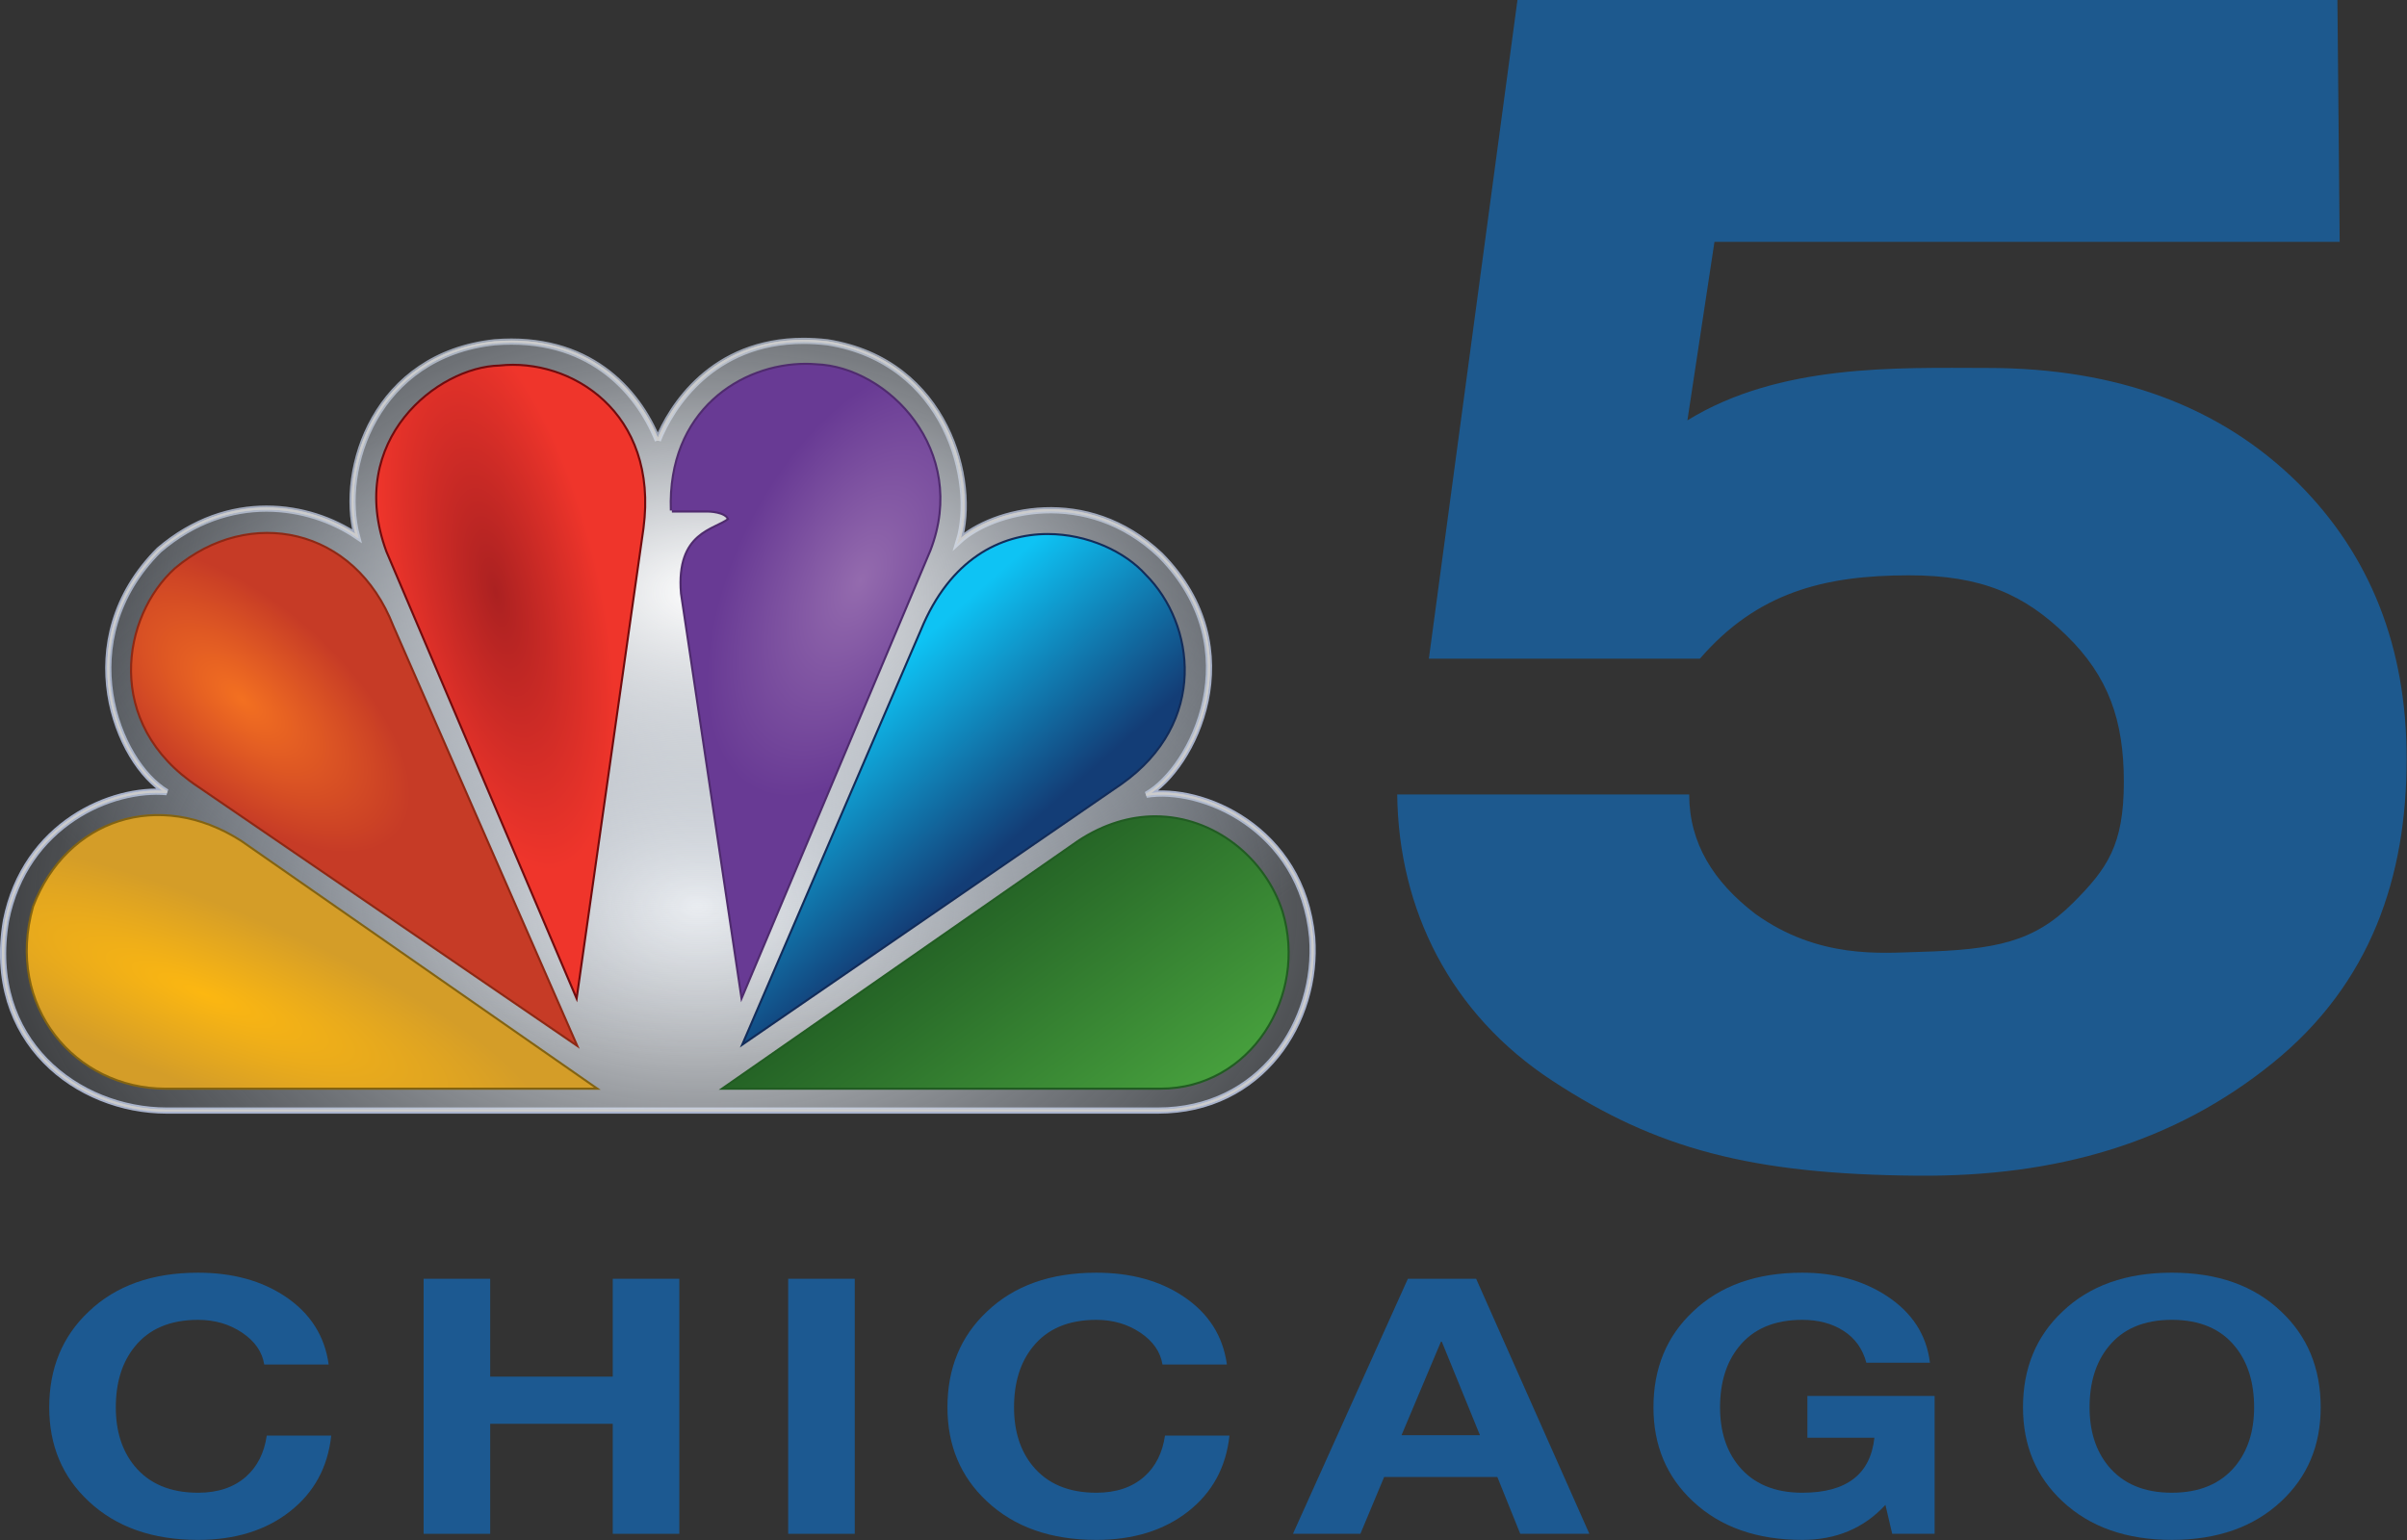 <svg width="800" height="512.02" version="1.1" xmlns="http://www.w3.org/2000/svg" xmlns:xlink="http://www.w3.org/1999/xlink">
 <rect width="100%" height="100%" fill="#333333" stroke="none"/>
 <defs>
  <linearGradient id="linearGradient4618">
   <stop stop-color="#fff" offset="0"/>
   <stop stop-color="#9caabd" stop-opacity="0" offset="1"/>
  </linearGradient>
  <linearGradient id="linearGradient5275">
   <stop stop-color="#fff" offset="0"/>
   <stop stop-color="#a9b3cc" stop-opacity="0" offset="1"/>
  </linearGradient>
  <linearGradient id="linearGradient4749" x1="142.85" x2="142.85" y1=".728" y2="170.25" gradientTransform="matrix(.903 0 0 .903 -70.751 -64.196)" gradientUnits="userSpaceOnUse">
   <stop stop-color="#91979f" offset="0"/>
   <stop stop-color="#a9b3cc" offset="1"/>
  </linearGradient>
  <radialGradient id="radialGradient4751" cx="255.27" cy="101.1" r="143.18" gradientTransform="matrix(.011 .024 -.059 .028 161.6 12.513)" gradientUnits="userSpaceOnUse" xlink:href="#linearGradient5275"/>
  <radialGradient id="radialGradient4753" cx="2373.5" cy="104.4" r="143.18" gradientTransform="matrix(.016 .021 -.031 .024 146.67 20.251)" gradientUnits="userSpaceOnUse" xlink:href="#linearGradient5275"/>
  <radialGradient id="radialGradient4755" cx="406.69" cy="-136.27" r="142.43" gradientTransform="matrix(2.5007e-5 .788 -1.214 -1.8971e-8 -14.446 -197.37)" gradientUnits="userSpaceOnUse" xlink:href="#linearGradient4618"/>
  <radialGradient id="radialGradient4757" cx="321.46" cy="-138.27" r="142.43" gradientTransform="matrix(5.2211e-5 .71 -1.165 5.366e-5 -7.847 -173.41)" gradientUnits="userSpaceOnUse" xlink:href="#linearGradient4618"/>
  <radialGradient id="radialGradient4759" cx="65.784" cy="-59.439" r="48.162" gradientTransform="matrix(-.29 .337 -.704 -.605 29.179 19.986)" gradientUnits="userSpaceOnUse">
   <stop stop-color="#f37021" offset="0"/>
   <stop stop-color="#c63b26" offset="1"/>
  </radialGradient>
  <radialGradient id="radialGradient4761" cx="189.46" cy="105.57" r="29.033" gradientTransform="matrix(.764 -.174 .472 2.078 -87.447 -131.66)" gradientUnits="userSpaceOnUse">
   <stop stop-color="#ab2121" offset="0"/>
   <stop stop-color="#ef352b" offset="1"/>
  </radialGradient>
  <radialGradient id="radialGradient4763" cx="306.1" cy="76.677" r="29.104" gradientTransform="matrix(.841 .423 -.786 1.564 -10.676 -197.18)" gradientUnits="userSpaceOnUse">
   <stop stop-color="#946bae" offset="0"/>
   <stop stop-color="#683a94" offset="1"/>
  </radialGradient>
  <linearGradient id="linearGradient4765" x1="343.63" x2="310.13" y1="171.93" y2="133.95" gradientTransform="matrix(.903 0 0 .903 -70.751 -64.196)" gradientUnits="userSpaceOnUse">
   <stop stop-color="#133d76" offset="0"/>
   <stop stop-color="#0ec3f4" offset="1"/>
  </linearGradient>
  <linearGradient id="linearGradient4767" x1="368.68" x2="307.46" y1="287.14" y2="204.23" gradientTransform="matrix(.903 0 0 .903 -70.751 -64.196)" gradientUnits="userSpaceOnUse">
   <stop stop-color="#55b947" offset="0"/>
   <stop stop-color="#225f24" offset="1"/>
  </linearGradient>
  <radialGradient id="radialGradient4769" cx="-48.296" cy="-17.677" r="61.589" gradientTransform="matrix(-1.203 -.484 .119 -.295 -12.25 113.7)" gradientUnits="userSpaceOnUse">
   <stop stop-color="#fcb711" offset="0"/>
   <stop stop-color="#d49d28" offset="1"/>
  </radialGradient>
 </defs>
 <g transform="matrix(1.379 0 0 1.379 -14.607 -13.224)">
  <g transform="matrix(1.108 0 0 1.107 11.339 91.77)">
   <path d="m142.42 21.679c-4.44-11.061-15.258-23.008-35.521-21.367-25.809 2.799-33.854 27.476-29.953 42.197-10.28-6.944-27.759-9.998-43.017 3.04-19.7 19.7-9.164 46.342 1.668 52.733-11.935-1.103-30.799 6.943-34.972 27.988-4.44 26.13 15.528 41.363 34.972 41.363h215.6c22.484 0 34.958-19.403 33.559-37.703-2.207-23.883-24.114-33.047-36.062-31.083 9.984-5.557 23.318-31.66 3.041-52.182-16.093-15.272-36.612-9.715-43.825-3.054 3.888-12.757-2.489-39.129-28.593-43.301-1.803-0.201-3.54-0.31-5.196-0.31-19.928 3e-3 -28.888 14.534-31.701 21.679" fill="none" stroke="url(#linearGradient4749)" stroke-width="1.354"/>
   <path d="m142.42 21.679c-4.44-11.061-15.258-23.008-35.521-21.367-25.809 2.799-33.854 27.476-29.953 42.197-10.28-6.944-27.759-9.998-43.017 3.04-19.7 19.7-9.164 46.342 1.668 52.733-11.935-1.103-30.799 6.943-34.972 27.988-4.44 26.13 15.528 41.363 34.972 41.363h215.6c22.484 0 34.958-19.403 33.559-37.703-2.207-23.883-24.114-33.047-36.062-31.083 9.984-5.557 23.318-31.66 3.041-52.182-16.093-15.272-36.612-9.715-43.825-3.054 3.888-12.757-2.489-39.129-28.593-43.301-1.803-0.201-3.54-0.31-5.196-0.31-19.928 3e-3 -28.888 14.534-31.701 21.679" fill="none" stroke="url(#radialGradient4751)" stroke-width="1.354"/>
   <path d="m142.42 21.679c-4.44-11.061-15.258-23.008-35.521-21.367-25.809 2.799-33.854 27.476-29.953 42.197-10.28-6.944-27.759-9.998-43.017 3.04-19.7 19.7-9.164 46.342 1.668 52.733-11.935-1.103-30.799 6.943-34.972 27.988-4.44 26.13 15.528 41.363 34.972 41.363h215.6c22.484 0 34.958-19.403 33.559-37.703-2.207-23.883-24.114-33.047-36.062-31.083 9.984-5.557 23.318-31.66 3.041-52.182-16.093-15.272-36.612-9.715-43.825-3.054 3.888-12.757-2.489-39.129-28.593-43.301-1.803-0.201-3.54-0.31-5.196-0.31-19.928 3e-3 -28.888 14.534-31.701 21.679" fill="none" stroke="url(#radialGradient4753)" stroke-width="1.354"/>
   <path d="m142.42 21.679c-4.44-11.061-15.258-23.008-35.521-21.367-25.809 2.799-33.854 27.476-29.953 42.197-10.28-6.944-27.759-9.998-43.017 3.04-19.7 19.7-9.164 46.342 1.668 52.733-11.935-1.103-30.799 6.943-34.972 27.988-4.44 26.13 15.528 41.363 34.972 41.363h215.6c22.484 0 34.958-19.403 33.559-37.703-2.207-23.883-24.114-33.047-36.062-31.083 9.984-5.557 23.318-31.66 3.041-52.182-16.093-15.272-36.612-9.715-43.825-3.054 3.888-12.757-2.489-39.129-28.593-43.301-1.803-0.201-3.54-0.31-5.196-0.31-19.928 3e-3 -28.888 14.534-31.701 21.679" fill="url(#radialGradient4755)" stroke="#ccc" stroke-width=".451"/>
   <path d="m142.42 21.679c-4.44-11.061-15.258-23.008-35.521-21.367-25.809 2.799-33.854 27.476-29.953 42.197-10.28-6.944-27.759-9.998-43.017 3.04-19.7 19.7-9.164 46.342 1.668 52.733-11.935-1.103-30.799 6.943-34.972 27.988-4.44 26.13 15.528 41.363 34.972 41.363h215.6c22.484 0 34.958-19.403 33.559-37.703-2.207-23.883-24.114-33.047-36.062-31.083 9.984-5.557 23.318-31.66 3.041-52.182-16.093-15.272-36.612-9.715-43.825-3.054 3.888-12.757-2.489-39.129-28.593-43.301-1.803-0.201-3.54-0.31-5.196-0.31-19.928 3e-3 -28.888 14.534-31.701 21.679" fill="url(#radialGradient4757)" stroke="#ccc" stroke-width=".451"/>
   <path d="m37.521 49.707c-11.382 10.28-15.527 33.572 4.993 47.188l81.863 56.028-39.693-90.716c-8.317-21.407-31.07-26.076-47.163-12.5" fill="none" stroke="#8e2814" stroke-width=".903"/>
   <path d="m37.521 49.707c-11.382 10.28-15.527 33.572 4.993 47.188l81.863 56.028-39.693-90.716c-8.317-21.407-31.07-26.076-47.163-12.5" fill="url(#radialGradient4759)"/>
   <path d="m107.99 5.6c-13.308 0.27-33.289 16.079-24.395 40.218l41.052 96.585 14.424-101.59c3.338-25.243-15.809-36.896-31.081-35.214" stroke="#710b0d" stroke-width=".903"/>
   <path d="m107.99 5.6c-13.308 0.27-33.289 16.079-24.395 40.218l41.052 96.585 14.424-101.59c3.338-25.243-15.809-36.896-31.081-35.214" fill="url(#radialGradient4761)"/>
   <path d="m145.48 36.939h7.763s4.145 0 4.708 1.951c-3.054 2.489-11.368 2.8-10.266 16.093l13.051 87.406 40.771-96.839c8.341-21.622-9.165-39.68-24.692-40.232-0.726-0.053-1.453-0.095-2.206-0.095-13.939 0-29.909 10.106-29.129 31.716" fill="none" stroke="#4f2b6e" stroke-width=".903"/>
   <path d="m145.48 36.939h7.763s4.145 0 4.708 1.951c-3.054 2.489-11.368 2.8-10.266 16.093l13.051 87.406 40.771-96.839c8.341-21.622-9.165-39.68-24.692-40.232-0.726-0.053-1.453-0.095-2.206-0.095-13.939 0-29.909 10.106-29.129 31.716" fill="url(#radialGradient4763)"/>
   <path d="m199.86 63.029-38.564 89.628 81.836-56.324c18.866-13.348 15.824-34.689 5.263-45.238-4.428-4.965-12.555-8.8-21.165-8.8-10.174-2e-3 -21.059 5.381-27.37 20.734" fill="none" stroke="#122c5a" stroke-width=".903"/>
   <path d="m199.86 63.029-38.564 89.628 81.836-56.324c18.866-13.348 15.824-34.689 5.263-45.238-4.428-4.965-12.555-8.8-21.165-8.8-10.174-2e-3 -21.059 5.381-27.37 20.734" fill="url(#linearGradient4765)"/>
   <path d="m233.97 109.09-76.856 53.554h94.632c19.415 0 31.89-19.97 26.345-38.296-3.714-11.518-14.707-20.56-27.463-20.573-5.369 1e-3 -11.062 1.615-16.658 5.315" fill="none" stroke="#215c22" stroke-width=".903"/>
   <path d="m233.97 109.09-76.856 53.554h94.632c19.415 0 31.89-19.97 26.345-38.296-3.714-11.518-14.707-20.56-27.463-20.573-5.369 1e-3 -11.062 1.615-16.658 5.315" fill="url(#linearGradient4767)"/>
   <path d="m35.315 162.64h93.234l-76.873-53.554c-17.761-11.384-37.729-4.723-44.94 14.167-6.11 21.625 9.149 39.387 28.579 39.387" fill="none" stroke="#836311" stroke-width=".903"/>
   <path d="m35.315 162.64h93.234l-76.873-53.554c-17.761-11.384-37.729-4.723-44.94 14.167-6.11 21.625 9.149 39.387 28.579 39.387" fill="url(#radialGradient4769)"/>
  </g>
  <g transform="matrix(7.798 0 0 6.6 338.92 -99.436)">
   <path d="m30.14 16.52 0.07 8.834h-19.324l-0.836 6.52c2.847-2.069 6.447-1.919 9.27-1.914 4 2.8e-5 7.2 1.4 9.6 4.2 2.24 2.64 3.36 6 3.36 10.08-3.2e-5 4.28-1.086 8.194-4.146 11.115-3.06 2.921-6.685 4.151-10.965 4.111-5.159-0.048-8.089-0.987-11.289-3.465-3.159-2.44-4.759-6.26-4.799-10.461h9.024c0 1.783 0.755 3.193 2.035 4.354 1.961 1.672 3.931 1.433 5.047 1.398 2.409-0.076 3.58-0.371 4.783-1.793 1.059-1.252 1.569-2.113 1.569-4.42-2.4e-5 -2.24-0.473-3.848-1.773-5.347-1.3-1.5-2.626-2.197-4.866-2.197-2.639 2.2e-5 -4.698 0.634-6.464 3.045h-8.377l2.738-24.06z" fill="#1d598e"/>
  </g>
  <g fill="#1c5991">
   <path d="m89.811 338.56h-15.533c-0.478-3.043-2.251-5.598-5.316-7.665-3.066-2.067-6.609-3.1-10.628-3.1-6.746 6e-5 -11.856 2.181-15.33 6.544-2.998 3.732-4.498 8.584-4.498 14.555-1.9e-5 5.742 1.499 10.45 4.498 14.124 3.541 4.307 8.651 6.46 15.33 6.46 4.77 1e-5 8.62-1.292 11.55-3.877 2.724-2.411 4.393-5.712 5.006-9.903h15.536c-0.817 7.636-4.139 13.736-9.966 18.3-5.827 4.564-13.202 6.846-22.127 6.846-10.971 0-19.761-3.1-26.369-9.301-6.338-5.913-9.507-13.463-9.507-22.65-4e-6 -9.416 3.169-17.109 9.507-23.081 6.54-6.257 15.329-9.385 26.369-9.385 8.311 6e-5 15.329 1.923 21.054 5.769 5.997 4.019 9.472 9.474 10.424 16.363z"/>
   <path d="m112.69 379.38v-61.488h16.048v23.596h29.538v-23.596h16.045v61.488h-16.045v-26.526h-29.538v26.526z"/>
   <path d="m200.56 379.38v-61.488h16.048v61.488z"/>
   <path d="m306.3 338.56h-15.533c-0.478-3.043-2.251-5.598-5.316-7.665-3.066-2.067-6.609-3.1-10.628-3.1-6.746 6e-5 -11.856 2.181-15.33 6.544-2.998 3.732-4.498 8.584-4.498 14.555-2e-5 5.742 1.499 10.45 4.498 14.124 3.541 4.307 8.651 6.46 15.33 6.46 4.77 1e-5 8.62-1.292 11.55-3.877 2.724-2.411 4.393-5.712 5.006-9.903h15.536c-0.817 7.636-4.139 13.736-9.966 18.3-5.827 4.564-13.202 6.846-22.127 6.846-10.971 0-19.761-3.1-26.369-9.301-6.338-5.913-9.507-13.463-9.507-22.65 0-9.416 3.169-17.109 9.507-23.081 6.54-6.257 15.329-9.385 26.369-9.385 8.311 6e-5 15.329 1.923 21.054 5.769 5.997 4.019 9.472 9.474 10.424 16.363z"/>
   <path d="m322.22 379.38 27.698-61.488h16.453l27.289 61.488h-16.659l-5.518-13.693h-27.289l-5.724 13.693zm35.67-46.332-9.507 22.563h18.908l-9.198-22.563z"/>
   <path d="m466.65 379.38-1.637-6.975c-5.178 5.626-11.855 8.439-20.031 8.439-10.971 0-19.761-3.1-26.369-9.301-6.338-5.913-9.507-13.463-9.507-22.65-2e-5 -9.416 3.169-17.109 9.507-23.081 6.54-6.257 15.329-9.385 26.369-9.385 7.835 6e-5 14.615 1.866 20.34 5.598 6.132 4.018 9.607 9.385 10.424 16.103h-15.33c-0.886-3.329-2.708-5.883-5.468-7.664-2.759-1.78-6.081-2.67-9.966-2.67-6.746 6e-5 -11.856 2.181-15.33 6.544-2.998 3.732-4.498 8.584-4.498 14.555-1e-5 5.742 1.499 10.45 4.498 14.124 3.541 4.307 8.651 6.46 15.33 6.46 10.63 1e-5 16.421-4.421 17.373-13.264h-16.148v-10.074h30.661v33.241z"/>
   <path d="m498.17 348.89c0-9.416 3.169-17.109 9.507-23.081 6.54-6.257 15.329-9.385 26.369-9.385 11.037 6e-5 19.827 3.128 26.369 9.385 6.336 5.971 9.504 13.665 9.504 23.081-7e-5 9.186-3.168 16.736-9.504 22.65-6.611 6.201-15.4 9.301-26.369 9.301-10.971 0-19.761-3.1-26.369-9.301-6.338-5.913-9.507-13.463-9.507-22.65zm16.048 0c-2e-5 5.742 1.499 10.45 4.498 14.124 3.541 4.307 8.651 6.46 15.33 6.46 6.677 1e-5 11.787-2.153 15.33-6.46 2.998-3.674 4.498-8.382 4.498-14.124-6e-5 -5.971-1.499-10.823-4.498-14.555-3.475-4.363-8.585-6.544-15.33-6.544-6.746 6e-5 -11.856 2.181-15.33 6.544-2.998 3.732-4.498 8.584-4.498 14.555z"/>
  </g>
 </g>
</svg>
